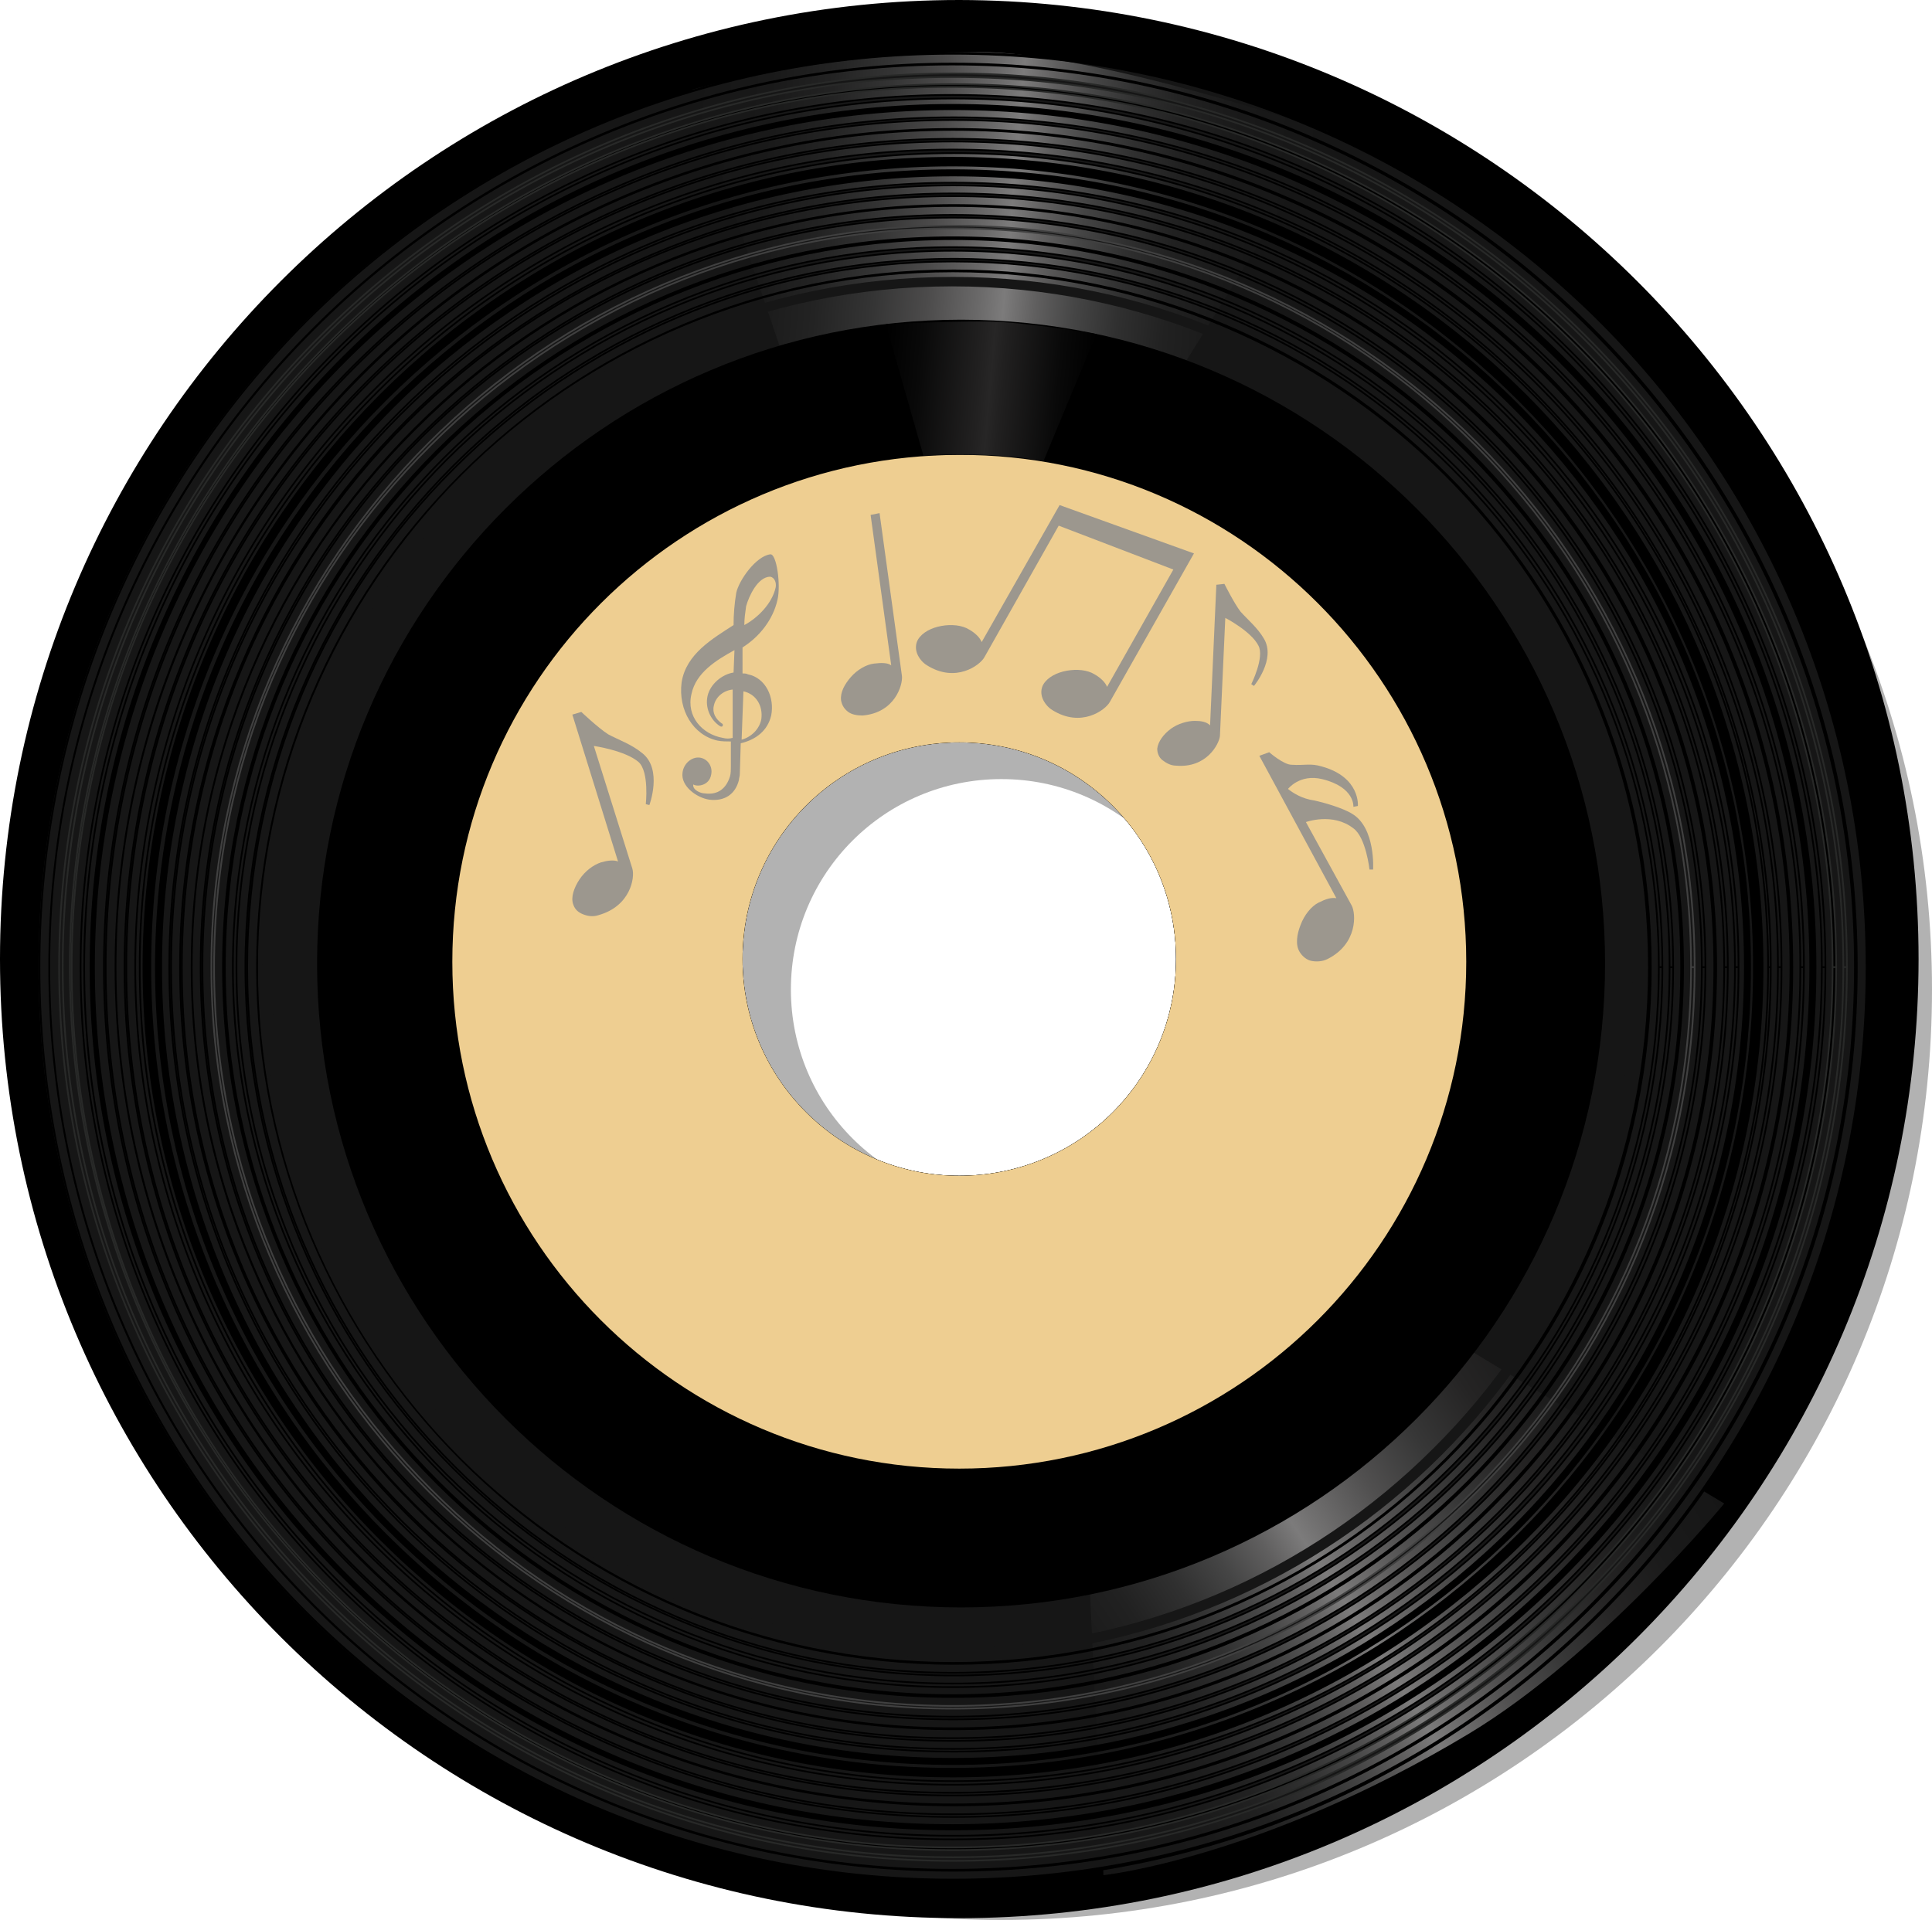 <?xml version="1.0" encoding="utf-8"?>
<svg viewBox="148.6 302.5 215.7 214.4" width="215.7" height="214.4" xmlns="http://www.w3.org/2000/svg"><linearGradient id="SVGID_38_" gradientUnits="userSpaceOnUse" x1="453.369" y1="-251.74" x2="534.002" y2="-251.74" gradientTransform="matrix(-0.834 0.551 -0.551 -0.834 573.733 2.750000e-02)">
		<stop offset="0" style="stop-color:#161616"/>
		<stop offset="0.112" style="stop-color:#1A1A1A"/>
		<stop offset="0.212" style="stop-color:#252424"/>
		<stop offset="0.308" style="stop-color:#373737"/>
		<stop offset="0.401" style="stop-color:#515050"/>
		<stop offset="0.492" style="stop-color:#727171"/>
		<stop offset="0.517" style="stop-color:#7C7B7B"/>
		<stop offset="0.567" style="stop-color:#605F5F"/>
		<stop offset="0.629" style="stop-color:#454545"/>
		<stop offset="0.697" style="stop-color:#303030"/>
		<stop offset="0.772" style="stop-color:#212121"/>
		<stop offset="0.862" style="stop-color:#191919"/>
		<stop offset="1" style="stop-color:#161616"/>
	</linearGradient><linearGradient id="SVGID_39_" gradientUnits="userSpaceOnUse" x1="224.873" y1="323.262" x2="295.786" y2="329.466">
		<stop offset="0" style="stop-color:#161616"/>
		<stop offset="0.123" style="stop-color:#191919"/>
		<stop offset="0.221" style="stop-color:#232323"/>
		<stop offset="0.311" style="stop-color:#343434"/>
		<stop offset="0.397" style="stop-color:#4C4B4B"/>
		<stop offset="0.477" style="stop-color:#6A6969"/>
		<stop offset="0.517" style="stop-color:#7C7B7B"/>
		<stop offset="0.567" style="stop-color:#605F5F"/>
		<stop offset="0.629" style="stop-color:#454545"/>
		<stop offset="0.697" style="stop-color:#303030"/>
		<stop offset="0.772" style="stop-color:#212121"/>
		<stop offset="0.862" style="stop-color:#191919"/>
		<stop offset="1" style="stop-color:#161616"/>
	</linearGradient><linearGradient id="SVGID_40_" gradientUnits="userSpaceOnUse" x1="246.96" y1="345.089" x2="270.443" y2="347.143">
		<stop offset="0" style="stop-color:#000000"/>
		<stop offset="0.176" style="stop-color:#090909"/>
		<stop offset="0.466" style="stop-color:#222121"/>
		<stop offset="0.517" style="stop-color:#272626"/>
		<stop offset="0.571" style="stop-color:#212020"/>
		<stop offset="0.837" style="stop-color:#090909"/>
		<stop offset="1" style="stop-color:#000000"/>
	</linearGradient><g transform="matrix(1, 0, 0, 1, 5.684341886080802e-14, 0)"><path class="st45" d="M260.4,389.5c-13,0-23.5,10.5-23.5,23.5c0,13,10.5,23.5,23.5,23.5c13,0,23.5-10.5,23.5-23.5&#10;&#9;&#9;&#9;C283.9,400,273.4,389.5,260.4,389.5z M364.3,413c0,57.4-46.5,103.9-103.9,103.9c-57.4,0-103.9-46.5-103.9-103.9&#10;&#9;&#9;&#9;c0-57.4,46.5-103.9,103.9-103.9C317.8,309.1,364.3,355.6,364.3,413z" style="fill: rgb(178, 178, 178);" transform="matrix(1, 0, 0, 1, 3.637978807091713e-12, 9.094947017729282e-13)"/><path d="M362.8,409.6c0,59.1-47.9,107.1-107.1,107.1c-59.1,0-107.1-47.9-107.1-107.1c0-59.1,47.9-107.1,107.1-107.1&#10;&#9;&#9;C314.8,302.6,362.8,350.5,362.8,409.6z M255.7,385.4c-13.4,0-24.2,10.8-24.2,24.2c0,13.4,10.9,24.2,24.2,24.2&#10;&#9;&#9;c13.4,0,24.2-10.8,24.2-24.2C279.9,396.2,269.1,385.4,255.7,385.4z" transform="matrix(1, 0, 0, 1, 1.8758328224066645e-12, 4.405364961712621e-13)"/><path class="st46" d="M255.7,385.4c-13.4,0-24.2,10.8-24.2,24.2c0,13.4,10.9,24.2,24.2,24.2c13.4,0,24.2-10.8,24.2-24.2&#10;&#9;&#9;C279.9,396.2,269.1,385.4,255.7,385.4z M357.1,410.5c0,56.4-45.7,102.1-102.1,102.1c-56.4,0-102.1-45.7-102.1-102.1&#10;&#9;&#9;c0-56.4,45.7-102.1,102.1-102.1C311.4,308.5,357.1,354.1,357.1,410.5z" style="fill: rgb(22, 22, 22);" transform="matrix(1, 0, 0, 1, 1.8758328224066645e-12, 4.405364961712621e-13)"/><path class="st69" d="M270.3,480.5l41.6-27.7l29.2,17.6c0,0-13.9,16.9-28.5,25.7c-23.1,13.9-40.8,15.8-40.8,15.8L270.3,480.5z" style="fill: url('#SVGID_38_');" transform="matrix(1, 0, 0, 1, 1.8758328224066645e-12, 4.405364961712621e-13)"/><path class="st70" d="M281.1,342.7l-45.1-0.5l-10.1-29.7c0,0,14.9-4.2,31.9-4.2c13.1,0,39.1,8.9,39.1,8.9L281.1,342.7z" style="fill: url('#SVGID_39_');" transform="matrix(1, 0, 0, 1, 1.8758328224066645e-12, 4.405364961712621e-13)"/><path class="st49" d="M331.5,410.5h-0.2c0,21.1-8.5,40.2-22.4,54c-13.8,13.8-32.9,22.4-54,22.4c-21.1,0-40.2-8.5-54-22.4&#10;&#9;&#9;&#9;c-13.8-13.8-22.4-32.9-22.4-54c0-21.1,8.5-40.2,22.4-54c13.8-13.8,32.9-22.4,54-22.4c21.1,0,40.2,8.5,54,22.4&#10;&#9;&#9;&#9;c13.8,13.8,22.4,32.9,22.4,54H331.5h0.2c0-42.4-34.3-76.7-76.7-76.7c-42.4,0-76.7,34.3-76.7,76.7c0,42.4,34.3,76.7,76.7,76.7&#10;&#9;&#9;&#9;c42.4,0,76.7-34.3,76.7-76.7H331.5z" style="fill: rgb(45, 45, 45); stroke: rgb(22, 22, 22); stroke-width: 0.756;" transform="matrix(1, 0, 0, 1, 3.637978807091713e-12, 9.094947017729282e-13)"/><path d="M332.8,410.5h-0.2c0,21.4-8.7,40.8-22.7,54.9c-14,14-33.4,22.7-54.9,22.7c-21.4,0-40.8-8.7-54.9-22.7&#10;&#9;&#9;&#9;c-14-14-22.7-33.4-22.7-54.9c0-21.4,8.7-40.8,22.7-54.9c14-14,33.4-22.7,54.9-22.7c21.4,0,40.8,8.7,54.9,22.7&#10;&#9;&#9;&#9;c14,14,22.7,33.4,22.7,54.9H332.8h0.2c0-43-34.9-77.9-77.9-77.9c-43,0-77.9,34.9-77.9,77.9c0,43,34.9,77.9,77.9,77.9&#10;&#9;&#9;&#9;c43,0,77.9-34.9,77.9-77.9H332.8z" transform="matrix(1, 0, 0, 1, 3.637978807091713e-12, 9.094947017729282e-13)"/><path class="st50" d="M334,410.5h-0.2c0,21.8-8.8,41.5-23.1,55.7c-14.3,14.3-34,23.1-55.7,23.1c-21.8,0-41.5-8.8-55.7-23.1&#10;&#9;&#9;&#9;c-14.3-14.3-23.1-34-23.1-55.7c0-21.8,8.8-41.5,23.1-55.7c14.3-14.3,34-23.1,55.7-23.1c21.8,0,41.5,8.8,55.7,23.1&#10;&#9;&#9;&#9;c14.3,14.3,23.1,34,23.1,55.7H334h0.2c0-43.7-35.4-79.1-79.1-79.1c-43.7,0-79.1,35.4-79.1,79.1c0,43.7,35.4,79.1,79.1,79.1&#10;&#9;&#9;&#9;c43.7,0,79.1-35.4,79.1-79.1H334z" style="fill: rgb(22, 22, 22); stroke: rgb(0, 0, 0); stroke-width: 0.189;" transform="matrix(1, 0, 0, 1, 3.637978807091713e-12, 9.094947017729282e-13)"/><path class="st50" d="M335.2,410.5H335c0,22.1-9,42.1-23.4,56.6c-14.5,14.5-34.5,23.4-56.6,23.4c-22.1,0-42.1-9-56.6-23.4&#10;&#9;&#9;&#9;c-14.5-14.5-23.4-34.5-23.4-56.6c0-22.1,9-42.1,23.4-56.6c14.5-14.5,34.5-23.4,56.6-23.4c22.1,0,42.1,9,56.6,23.4&#10;&#9;&#9;&#9;c14.5,14.5,23.4,34.5,23.4,56.6H335.2h0.2c0-44.4-36-80.4-80.4-80.4c-44.4,0-80.4,36-80.4,80.4c0,44.4,36,80.4,80.4,80.4&#10;&#9;&#9;&#9;c44.4,0,80.4-36,80.4-80.4H335.2z" style="fill: rgb(22, 22, 22); stroke: rgb(0, 0, 0); stroke-width: 0.189;" transform="matrix(1, 0, 0, 1, 3.637978807091713e-12, 9.094947017729282e-13)"/><path d="M336.4,410.5h-0.2c0,22.4-9.1,42.7-23.8,57.4c-14.7,14.7-35,23.8-57.4,23.8c-22.4,0-42.7-9.1-57.4-23.8&#10;&#9;&#9;&#9;c-14.7-14.7-23.8-35-23.8-57.4c0-22.4,9.1-42.7,23.8-57.4c14.7-14.7,35-23.8,57.4-23.8c22.4,0,42.7,9.1,57.4,23.8&#10;&#9;&#9;&#9;c14.7,14.7,23.8,35,23.8,57.4H336.4h0.2c0-45.1-36.5-81.6-81.6-81.6c-45.1,0-81.6,36.5-81.6,81.6c0,45,36.5,81.6,81.6,81.6&#10;&#9;&#9;&#9;c45,0,81.6-36.5,81.6-81.6H336.4z" transform="matrix(1, 0, 0, 1, 3.637978807091713e-12, 9.094947017729282e-13)"/><path class="st51" d="M337.6,410.5h-0.2c0,22.8-9.2,43.4-24.1,58.3C298.4,483.7,277.8,493,255,493c-22.8,0-43.4-9.2-58.3-24.2&#10;&#9;&#9;&#9;c-14.9-14.9-24.2-35.5-24.2-58.3c0-22.8,9.2-43.4,24.2-58.3c14.9-14.9,35.5-24.2,58.3-24.2c22.8,0,43.4,9.2,58.3,24.2&#10;&#9;&#9;&#9;c14.9,14.9,24.1,35.5,24.1,58.3H337.6h0.2c0-45.7-37.1-82.8-82.8-82.8c-45.7,0-82.8,37.1-82.8,82.8c0,45.7,37.1,82.8,82.8,82.8&#10;&#9;&#9;&#9;c45.7,0,82.8-37.1,82.8-82.8H337.6z" style="fill: rgb(22, 22, 22); stroke: rgb(64, 64, 64); stroke-width: 0.189;" transform="matrix(1, 0, 0, 1, 3.637978807091713e-12, 9.094947017729282e-13)"/><path class="st50" d="M338.8,410.5h-0.2c0,23.1-9.4,44-24.5,59.2c-15.1,15.1-36.1,24.5-59.2,24.5c-23.1,0-44-9.4-59.2-24.5&#10;&#9;&#9;&#9;c-15.1-15.1-24.5-36.1-24.5-59.2c0-23.1,9.4-44,24.5-59.2c15.1-15.1,36.1-24.5,59.2-24.5c23.1,0,44,9.4,59.2,24.5&#10;&#9;&#9;&#9;c15.1,15.1,24.5,36.1,24.5,59.2H338.8h0.2c0-46.4-37.6-84-84-84c-46.4,0-84,37.6-84,84c0,46.4,37.6,84,84,84c46.4,0,84-37.6,84-84&#10;&#9;&#9;&#9;H338.8z" style="fill: rgb(22, 22, 22); stroke: rgb(0, 0, 0); stroke-width: 0.189;" transform="matrix(1, 0, 0, 1, 3.637978807091713e-12, 9.094947017729282e-13)"/><path d="M340.1,410.5h-0.2c0,23.4-9.5,44.7-24.9,60c-15.4,15.4-36.6,24.9-60,24.9c-23.4,0-44.7-9.5-60-24.9&#10;&#9;&#9;&#9;c-15.4-15.4-24.9-36.6-24.9-60c0-23.4,9.5-44.7,24.9-60c15.4-15.4,36.6-24.9,60-24.9c23.4,0,44.7,9.5,60,24.9&#10;&#9;&#9;&#9;c15.4,15.4,24.9,36.6,24.9,60H340.1h0.2c0-47.1-38.2-85.2-85.2-85.2c-47.1,0-85.2,38.2-85.2,85.2c0,47.1,38.2,85.2,85.2,85.2&#10;&#9;&#9;&#9;c47.1,0,85.2-38.2,85.2-85.2H340.1z" transform="matrix(1, 0, 0, 1, 3.637978807091713e-12, 9.094947017729282e-13)"/><path class="st50" d="M341.3,410.5h-0.2c0,23.8-9.6,45.3-25.2,60.9c-15.6,15.6-37.1,25.2-60.9,25.2c-23.8,0-45.3-9.6-60.9-25.2&#10;&#9;&#9;&#9;c-15.6-15.6-25.2-37.1-25.2-60.9c0-23.8,9.6-45.3,25.2-60.9c15.6-15.6,37.1-25.2,60.9-25.2c23.8,0,45.3,9.6,60.9,25.2&#10;&#9;&#9;&#9;c15.6,15.6,25.2,37.1,25.2,60.9H341.3h0.2c0-47.7-38.7-86.4-86.4-86.4c-47.7,0-86.4,38.7-86.4,86.4c0,47.7,38.7,86.4,86.4,86.4&#10;&#9;&#9;&#9;c47.7,0,86.4-38.7,86.4-86.4H341.3z" style="fill: rgb(22, 22, 22); stroke: rgb(0, 0, 0); stroke-width: 0.189;" transform="matrix(1, 0, 0, 1, 3.637978807091713e-12, 9.094947017729282e-13)"/><path class="st50" d="M342.5,410.5h-0.2c0,24.1-9.8,45.9-25.6,61.7c-15.8,15.8-37.6,25.6-61.7,25.6c-24.1,0-45.9-9.8-61.7-25.6&#10;&#9;&#9;&#9;c-15.8-15.8-25.6-37.6-25.6-61.7c0-24.1,9.8-45.9,25.6-61.7c15.8-15.8,37.6-25.6,61.7-25.6c24.1,0,45.9,9.8,61.7,25.6&#10;&#9;&#9;&#9;c15.8,15.8,25.6,37.6,25.6,61.7H342.5h0.2c0-48.4-39.2-87.6-87.6-87.6c-48.4,0-87.6,39.2-87.6,87.6c0,48.4,39.2,87.6,87.6,87.6&#10;&#9;&#9;&#9;c48.4,0,87.6-39.2,87.6-87.6H342.5z" style="fill: rgb(22, 22, 22); stroke: rgb(0, 0, 0); stroke-width: 0.189;" transform="matrix(1, 0, 0, 1, 3.637978807091713e-12, 9.094947017729282e-13)"/><path class="st52" d="M343.7,410.5h-0.2c0,24.4-9.9,46.6-25.9,62.6c-16,16-38.2,25.9-62.6,25.9c-24.4,0-46.6-9.9-62.6-25.9&#10;&#9;&#9;&#9;c-16-16-25.9-38.2-25.9-62.6c0-24.4,9.9-46.6,25.9-62.6c16-16,38.2-25.9,62.6-25.9c24.4,0,46.6,9.9,62.6,25.9&#10;&#9;&#9;&#9;c16,16,25.9,38.2,25.9,62.6H343.7h0.2c0-49.1-39.8-88.9-88.9-88.9c-49.1,0-88.9,39.8-88.9,88.9s39.8,88.9,88.9,88.9&#10;&#9;&#9;&#9;c49.1,0,88.9-39.8,88.9-88.9H343.7z" style="stroke: rgb(0, 0, 0); stroke-width: 0.378;" transform="matrix(1, 0, 0, 1, 3.637978807091713e-12, 9.094947017729282e-13)"/><path class="st53" d="M344.9,410.5h-0.2c0,24.8-10,47.2-26.3,63.5c-16.2,16.2-38.7,26.3-63.5,26.3c-24.8,0-47.2-10-63.5-26.3&#10;&#9;&#9;&#9;c-16.2-16.2-26.3-38.7-26.3-63.5s10-47.2,26.3-63.5c16.2-16.2,38.7-26.3,63.5-26.3c24.8,0,47.2,10,63.5,26.3&#10;&#9;&#9;&#9;c16.2,16.2,26.3,38.7,26.3,63.5H344.9h0.2c0-49.7-40.3-90.1-90.1-90.1c-49.7,0-90.1,40.3-90.1,90.1c0,49.7,40.3,90.1,90.1,90.1&#10;&#9;&#9;&#9;c49.7,0,90.1-40.3,90.1-90.1H344.9z" style="fill: rgb(64, 64, 64); stroke: rgb(0, 0, 0); stroke-width: 0.756;" transform="matrix(1, 0, 0, 1, 3.637978807091713e-12, 9.094947017729282e-13)"/><path class="st50" d="M346.1,410.5H346c0,25.1-10.2,47.9-26.6,64.3c-16.5,16.5-39.2,26.6-64.3,26.6c-25.1,0-47.9-10.2-64.3-26.6&#10;&#9;&#9;&#9;c-16.5-16.5-26.6-39.2-26.6-64.3c0-25.1,10.2-47.9,26.6-64.3c16.5-16.5,39.2-26.6,64.3-26.6c25.1,0,47.9,10.2,64.3,26.6&#10;&#9;&#9;&#9;c16.5,16.5,26.6,39.2,26.6,64.3H346.1h0.2c0-50.4-40.9-91.3-91.3-91.3c-50.4,0-91.3,40.9-91.3,91.3c0,50.4,40.9,91.3,91.3,91.3&#10;&#9;&#9;&#9;c50.4,0,91.3-40.9,91.3-91.3H346.1z" style="fill: rgb(22, 22, 22); stroke: rgb(0, 0, 0); stroke-width: 0.189;" transform="matrix(1, 0, 0, 1, 3.637978807091713e-12, 9.094947017729282e-13)"/><path class="st50" d="M347.3,410.5h-0.2c0,25.5-10.3,48.5-27,65.2c-16.7,16.7-39.7,27-65.2,27c-25.5,0-48.5-10.3-65.2-27&#10;&#9;&#9;&#9;c-16.7-16.7-27-39.7-27-65.2c0-25.5,10.3-48.5,27-65.2c16.7-16.7,39.7-27,65.2-27c25.5,0,48.5,10.3,65.2,27&#10;&#9;&#9;&#9;c16.7,16.7,27,39.7,27,65.2H347.3h0.2c0-51.1-41.4-92.5-92.5-92.5c-51.1,0-92.5,41.4-92.5,92.5c0,51.1,41.4,92.5,92.5,92.5&#10;&#9;&#9;&#9;c51.1,0,92.5-41.4,92.5-92.5H347.3z" style="fill: rgb(22, 22, 22); stroke: rgb(0, 0, 0); stroke-width: 0.189;" transform="matrix(1, 0, 0, 1, 3.637978807091713e-12, 9.094947017729282e-13)"/><path d="M348.6,410.5h-0.2c0,25.8-10.5,49.1-27.4,66c-16.9,16.9-40.2,27.4-66,27.4c-25.8,0-49.1-10.5-66-27.4&#10;&#9;&#9;&#9;c-16.9-16.9-27.4-40.2-27.4-66c0-25.8,10.5-49.1,27.4-66c16.9-16.9,40.2-27.4,66-27.4c25.8,0,49.1,10.5,66,27.4&#10;&#9;&#9;&#9;c16.9,16.9,27.4,40.2,27.4,66H348.6h0.2c0-51.8-42-93.7-93.7-93.7c-51.8,0-93.7,42-93.7,93.7c0,51.8,42,93.7,93.7,93.7&#10;&#9;&#9;&#9;c51.8,0,93.7-42,93.7-93.7H348.6z" transform="matrix(1, 0, 0, 1, 3.637978807091713e-12, 9.094947017729282e-13)"/><path class="st50" d="M349.8,410.5h-0.2c0,26.1-10.6,49.8-27.7,66.9c-17.1,17.1-40.8,27.7-66.9,27.7c-26.1,0-49.8-10.6-66.9-27.7&#10;&#9;&#9;&#9;c-17.1-17.1-27.7-40.8-27.7-66.9c0-26.1,10.6-49.8,27.7-66.9c17.1-17.1,40.8-27.7,66.9-27.7c26.1,0,49.8,10.6,66.9,27.7&#10;&#9;&#9;&#9;c17.1,17.1,27.7,40.8,27.7,66.9H349.8h0.2c0-52.4-42.5-94.9-94.9-94.9c-52.4,0-94.9,42.5-94.9,94.9c0,52.4,42.5,94.9,94.9,94.9&#10;&#9;&#9;&#9;c52.4,0,94.9-42.5,94.9-94.9H349.8z" style="fill: rgb(22, 22, 22); stroke: rgb(0, 0, 0); stroke-width: 0.189;" transform="matrix(1, 0, 0, 1, 3.637978807091713e-12, 9.094947017729282e-13)"/><path class="st52" d="M351,410.5h-0.2c0,26.5-10.7,50.4-28.1,67.8c-17.3,17.3-41.3,28.1-67.8,28.1c-26.5,0-50.4-10.7-67.8-28.1&#10;&#9;&#9;&#9;c-17.3-17.3-28.1-41.3-28.1-67.8c0-26.5,10.7-50.4,28.1-67.8c17.3-17.3,41.3-28.1,67.8-28.1c26.5,0,50.4,10.7,67.8,28.1&#10;&#9;&#9;&#9;c17.3,17.3,28.1,41.3,28.1,67.8H351h0.2c0-53.1-43-96.2-96.2-96.2c-53.1,0-96.2,43-96.2,96.2c0,53.1,43,96.2,96.2,96.2&#10;&#9;&#9;&#9;c53.1,0,96.2-43,96.2-96.2H351z" style="stroke: rgb(0, 0, 0); stroke-width: 0.378;" transform="matrix(1, 0, 0, 1, 3.637978807091713e-12, 9.094947017729282e-13)"/><path class="st50" d="M352.2,410.5H352c0,26.8-10.9,51.1-28.4,68.6c-17.6,17.6-41.8,28.4-68.6,28.4c-26.8,0-51.1-10.9-68.6-28.4&#10;&#9;&#9;&#9;c-17.6-17.6-28.4-41.8-28.4-68.6c0-26.8,10.9-51.1,28.4-68.6c17.6-17.6,41.8-28.4,68.6-28.4c26.8,0,51.1,10.9,68.6,28.4&#10;&#9;&#9;&#9;c17.6,17.6,28.4,41.8,28.4,68.6H352.2h0.2c0-53.8-43.6-97.4-97.4-97.4s-97.4,43.6-97.4,97.4c0,53.8,43.6,97.4,97.4,97.4&#10;&#9;&#9;&#9;s97.4-43.6,97.4-97.4H352.2z" style="fill: rgb(22, 22, 22); stroke: rgb(0, 0, 0); stroke-width: 0.189;" transform="matrix(1, 0, 0, 1, 3.637978807091713e-12, 9.094947017729282e-13)"/><path class="st54" d="M353.4,410.5h-0.2c0,27.1-11,51.7-28.8,69.5c-17.8,17.8-42.3,28.8-69.5,28.8c-27.1,0-51.7-11-69.5-28.8&#10;&#9;&#9;&#9;c-17.8-17.8-28.8-42.3-28.8-69.5c0-27.1,11-51.7,28.8-69.5c17.8-17.8,42.3-28.8,69.5-28.8c27.1,0,51.7,11,69.5,28.8&#10;&#9;&#9;&#9;c17.8,17.8,28.8,42.3,28.8,69.5H353.4h0.2c0-54.4-44.1-98.6-98.6-98.6c-54.4,0-98.6,44.1-98.6,98.6c0,54.4,44.1,98.6,98.6,98.6&#10;&#9;&#9;&#9;c54.4,0,98.6-44.1,98.6-98.6H353.4z" style="stroke: rgb(40, 41, 40); stroke-width: 0.189;" transform="matrix(1, 0, 0, 1, 3.637978807091713e-12, 9.094947017729282e-13)"/><path class="st55" d="M354.6,410.5h-0.2c0,27.5-11.1,52.3-29.1,70.3c-18,18-42.9,29.1-70.3,29.1c-27.5,0-52.3-11.1-70.3-29.1&#10;&#9;&#9;&#9;c-18-18-29.1-42.9-29.1-70.3c0-27.5,11.1-52.3,29.1-70.3c18-18,42.9-29.1,70.3-29.1c27.5,0,52.3,11.1,70.3,29.1&#10;&#9;&#9;&#9;c18,18,29.1,42.9,29.1,70.3H354.6h0.2c0-55.1-44.7-99.8-99.8-99.8c-55.1,0-99.8,44.7-99.8,99.8c0,55.1,44.7,99.8,99.8,99.8&#10;&#9;&#9;&#9;c55.1,0,99.8-44.7,99.8-99.8H354.6z" style="fill: rgb(22, 22, 22); stroke: rgb(40, 41, 40); stroke-width: 0.189;" transform="matrix(1, 0, 0, 1, 3.637978807091713e-12, 9.094947017729282e-13)"/><path d="M355.8,410.5h-0.2c0,27.8-11.3,53-29.5,71.2c-18.2,18.2-43.4,29.5-71.2,29.5c-27.8,0-53-11.3-71.2-29.5&#10;&#9;&#9;&#9;c-18.2-18.2-29.5-43.4-29.5-71.2c0-27.8,11.3-53,29.5-71.2c18.2-18.2,43.4-29.5,71.2-29.5c27.8,0,53,11.3,71.2,29.5&#10;&#9;&#9;&#9;c18.2,18.2,29.5,43.4,29.5,71.2H355.8h0.2c0-55.8-45.2-101-101-101c-55.8,0-101,45.2-101,101c0,55.8,45.2,101,101,101&#10;&#9;&#9;&#9;c55.8,0,101-45.2,101-101H355.8z" transform="matrix(1, 0, 0, 1, 3.637978807091713e-12, 9.094947017729282e-13)"/><path d="M357.1,410.5h-0.2c0,28.1-11.4,53.6-29.8,72c-18.4,18.4-43.9,29.8-72.1,29.8c-28.1,0-53.6-11.4-72.1-29.8&#10;&#9;&#9;&#9;c-18.4-18.4-29.8-43.9-29.8-72c0-28.1,11.4-53.6,29.8-72.1c18.4-18.4,43.9-29.8,72.1-29.8c28.1,0,53.6,11.4,72.1,29.8&#10;&#9;&#9;&#9;c18.4,18.4,29.8,43.9,29.8,72.1H357.1h0.2c0-56.5-45.8-102.2-102.2-102.2c-56.5,0-102.2,45.8-102.2,102.2&#10;&#9;&#9;&#9;c0,56.5,45.8,102.2,102.2,102.2c56.5,0,102.2-45.8,102.2-102.2H357.1z" transform="matrix(1, 0, 0, 1, 3.637978807091713e-12, 9.094947017729282e-13)"/><path d="M255.7,385.4c-13.4,0-24.2,10.8-24.2,24.2c0,13.4,10.9,24.2,24.2,24.2c13.4,0,24.2-10.8,24.2-24.2&#10;&#9;&#9;C279.9,396.2,269.1,385.4,255.7,385.4z M327.8,410.1c0,39.7-32.2,71.9-71.9,71.9c-39.7,0-71.9-32.2-71.9-71.9&#10;&#9;&#9;c0-39.7,32.2-71.9,71.9-71.9C295.6,338.2,327.8,370.4,327.8,410.1z" transform="matrix(1, 0, 0, 1, 1.8758328224066645e-12, 4.405364961712621e-13)"/><path class="st71" d="M255.7,385.4c-13.4,0-24.2,10.8-24.2,24.2c0,13.4,10.9,24.2,24.2,24.2c13.4,0,24.2-10.8,24.2-24.2&#10;&#9;&#9;C279.9,396.2,269.1,385.4,255.7,385.4z M312.3,409.9c0,31.3-25.4,56.6-56.6,56.6c-31.3,0-56.6-25.4-56.6-56.6&#10;&#9;&#9;c0-31.3,25.4-56.6,56.6-56.6C286.9,353.2,312.3,378.6,312.3,409.9z" style="fill: rgb(238, 206, 145);" transform="matrix(1, 0, 0, 1, 1.8758328224066645e-12, 4.405364961712621e-13)"/><path class="st72" d="M265.1,354c0,0-3.5-0.7-7.2-0.7c-3.6-0.1-6.2,0.1-6.2,0.1l-4.2-14.7c0,0,5.7-0.3,11.1-0.3&#10;&#9;&#9;c4.2,0,12.4,1.4,12.4,1.4L265.1,354z" style="fill: url('#SVGID_40_');" transform="matrix(1, 0, 0, 1, 1.8758328224066645e-12, 4.405364961712621e-13)"/><path class="st73" d="M279.6,366.1l-7.4,13.1c-0.2-0.5-0.7-1-1.4-1.4c-0.8-0.5-2-0.6-3.1-0.4c-1.1,0.2-2.1,0.7-2.6,1.5&#10;&#9;&#9;c-0.3,0.5-0.3,1.1-0.1,1.6c0.2,0.5,0.6,1,1.1,1.3c3.2,2,5.9,0,6.4-0.9l9.4-16.6l-15-5.4l0,0l-8.7,15.3c-0.2-0.5-0.7-1-1.4-1.4&#10;&#9;&#9;c-0.8-0.5-2-0.6-3.1-0.4c-1.1,0.2-2.1,0.7-2.6,1.5c-0.3,0.5-0.3,1.1-0.1,1.6c0.2,0.5,0.6,1,1.1,1.3c3.2,2,5.9,0,6.4-0.9l8.3-14.7&#10;&#9;&#9;L279.6,366.1z" style="fill: rgb(156, 151, 142);" transform="matrix(1, 0, 0, 1, 1.8758328224066645e-12, 4.405364961712621e-13)"/><path class="st73" d="M245.8,360L245.8,360l2.3,16.8c-0.4-0.3-1.1-0.3-1.9-0.2c-0.9,0.1-1.9,0.7-2.6,1.5c-0.7,0.8-1.2,1.7-1.1,2.6&#10;&#9;&#9;c0.1,0.6,0.4,1,0.8,1.3c0.4,0.3,1,0.4,1.6,0.4c3.6-0.3,4.5-3.4,4.4-4.4l-2.5-18.2L245.8,360z" style="fill: rgb(156, 151, 142);" transform="matrix(1, 0, 0, 1, 1.8758328224066645e-12, 4.405364961712621e-13)"/><path class="st73" d="M284.4,367.8L284.4,367.8l-0.7,15.7c-0.4-0.4-1-0.5-1.7-0.5c-0.8,0-1.9,0.3-2.7,0.9c-0.8,0.6-1.4,1.4-1.5,2.2&#10;&#9;&#9;c0,0.5,0.2,1,0.6,1.3c0.4,0.3,0.9,0.6,1.5,0.6c3.4,0.3,4.8-2.4,4.9-3.3l0.6-13.2c0,0,2.9,1.5,3.7,3.1c0.7,1.3-0.8,4.3-0.8,4.3&#10;&#9;&#9;l0.3,0.2c0,0,2.5-3,1.1-5.3c-0.7-1.2-1.8-2.1-2.6-3c-0.7-0.9-1.8-3.1-1.8-3.1L284.4,367.8z" style="fill: rgb(156, 151, 142);" transform="matrix(1, 0, 0, 1, 1.8758328224066645e-12, 4.405364961712621e-13)"/><path class="st73" d="M212.5,382.3L212.5,382.3l5.1,16.4c-0.5-0.2-1.2-0.1-1.9,0.1c-0.9,0.3-1.8,1-2.4,1.9c-0.6,0.9-1,2-0.7,2.8&#10;&#9;&#9;c0.2,0.6,0.6,0.9,1.1,1.1c0.5,0.2,1.1,0.3,1.7,0.1c3.6-1,4.1-4.2,3.8-5.2l-4.3-13.7c0,0,3.5,0.5,5,1.8c1.2,1.1,0.8,4.7,0.8,4.7&#10;&#9;&#9;l0.4,0.1c0,0,1.5-4-0.8-5.8c-1.2-1-2.7-1.5-3.8-2.1c-1.1-0.7-3-2.5-3-2.5L212.5,382.3z" style="fill: rgb(156, 151, 142);" transform="matrix(1, 0, 0, 1, 1.8758328224066645e-12, 4.405364961712621e-13)"/><path class="st73" d="M289.2,386.9L289.2,386.9l8.6,15.9c-0.6-0.1-1.2,0.1-2,0.5c-0.8,0.4-1.6,1.4-2,2.5c-0.4,1-0.6,2.2-0.1,3&#10;&#9;&#9;c0.3,0.5,0.8,0.9,1.3,1c0.5,0.1,1.2,0.1,1.8-0.2c3.4-1.7,3.2-5.1,2.7-6l-5.1-9.3c0,0,3-1.1,5.3,0.7c1.4,1,1.8,4.6,1.8,4.6l0.4,0&#10;&#9;&#9;c0,0,0.3-4.6-2.3-6.2c-1.1-0.7-3.3-1.3-4.2-1.5c-1.5-0.2-2.5-0.9-3-1.3c0,0,1.3-1.7,3.8-1.1c3.7,0.9,3.5,3.1,3.5,3.1l0.5-0.1&#10;&#9;&#9;c0,0,0.3-3.2-4-4.4c-1.3-0.4-1.9-0.1-3.4-0.2c-0.9,0-2.5-1.4-2.5-1.4L289.2,386.9z" style="fill: rgb(156, 151, 142);" transform="matrix(1, 0, 0, 1, 1.8758328224066645e-12, 4.405364961712621e-13)"/><path class="st73" d="M231.5,377.7c0.2,0,0.4,0,0.6,0.1c2,0.4,3,2.6,2.6,4.6c-0.4,1.7-1.7,2.7-3.4,3.1l-0.1,3.4&#10;&#9;&#9;c0,0.3-0.1,0.5-0.1,0.7c-0.4,1.6-1.6,2.4-3.3,2.2c-1.4-0.2-3.2-1.5-3-3c0.1-1,1-1.8,1.9-1.7c0.9,0.1,1.5,1,1.3,1.9&#10;&#9;&#9;c-0.2,1.2-1.5,1.4-2,1.1c-0.1,0.6,0.8,1,1.3,1c1.5,0.2,2.4-0.6,2.8-1.9c0.1-0.3,0.1-0.8,0.1-1.2l0-2.7c-0.5,0-1,0-1.5-0.1&#10;&#9;&#9;c-2.7-0.6-4.4-3.4-4-6.5c0.5-3.2,3.5-4.9,5.8-6.4c0-1.2,0.1-2.4,0.3-3.6c0.3-1.4,2.2-4.1,3.8-4.3c0.7-0.1,1.2,3.4,0.8,5.1&#10;&#9;&#9;c-0.5,2.2-2,4.1-3.9,5.3L231.5,377.7z M230.4,379.5c-1,0.1-1.9,0.8-2.1,1.8c-0.2,0.8,0.2,1.5,0.9,2c0.1,0,0.1,0.1,0.1,0.2&#10;&#9;&#9;c0,0.1-0.1,0.2-0.3,0.1c-1.1-0.7-1.7-2.1-1.4-3.4c0.3-1.3,1.6-2.4,2.9-2.6l0.1-2.5c-2,1.1-4.3,2.5-4.8,4.9&#10;&#9;&#9;c-0.6,2.5,1.2,4.5,3.5,4.9c0.4,0.1,0.7,0.1,1.1,0L230.4,379.5z M235.2,368.1c0.1-0.5-0.1-1.1-0.6-1.2c-1.4,0-2.4,2.2-2.7,3.3&#10;&#9;&#9;c-0.1,0.7-0.2,1.4-0.2,2.1C233.2,371.5,234.8,369.9,235.2,368.1z M231.4,385.1c1.1-0.3,2-1.2,2.2-2.3c0.2-1.5-0.6-2.8-2-3.1&#10;&#9;&#9;L231.4,385.1z" style="fill: rgb(156, 151, 142);" transform="matrix(1, 0, 0, 1, 1.8758328224066645e-12, 4.405364961712621e-13)"/></g></svg>